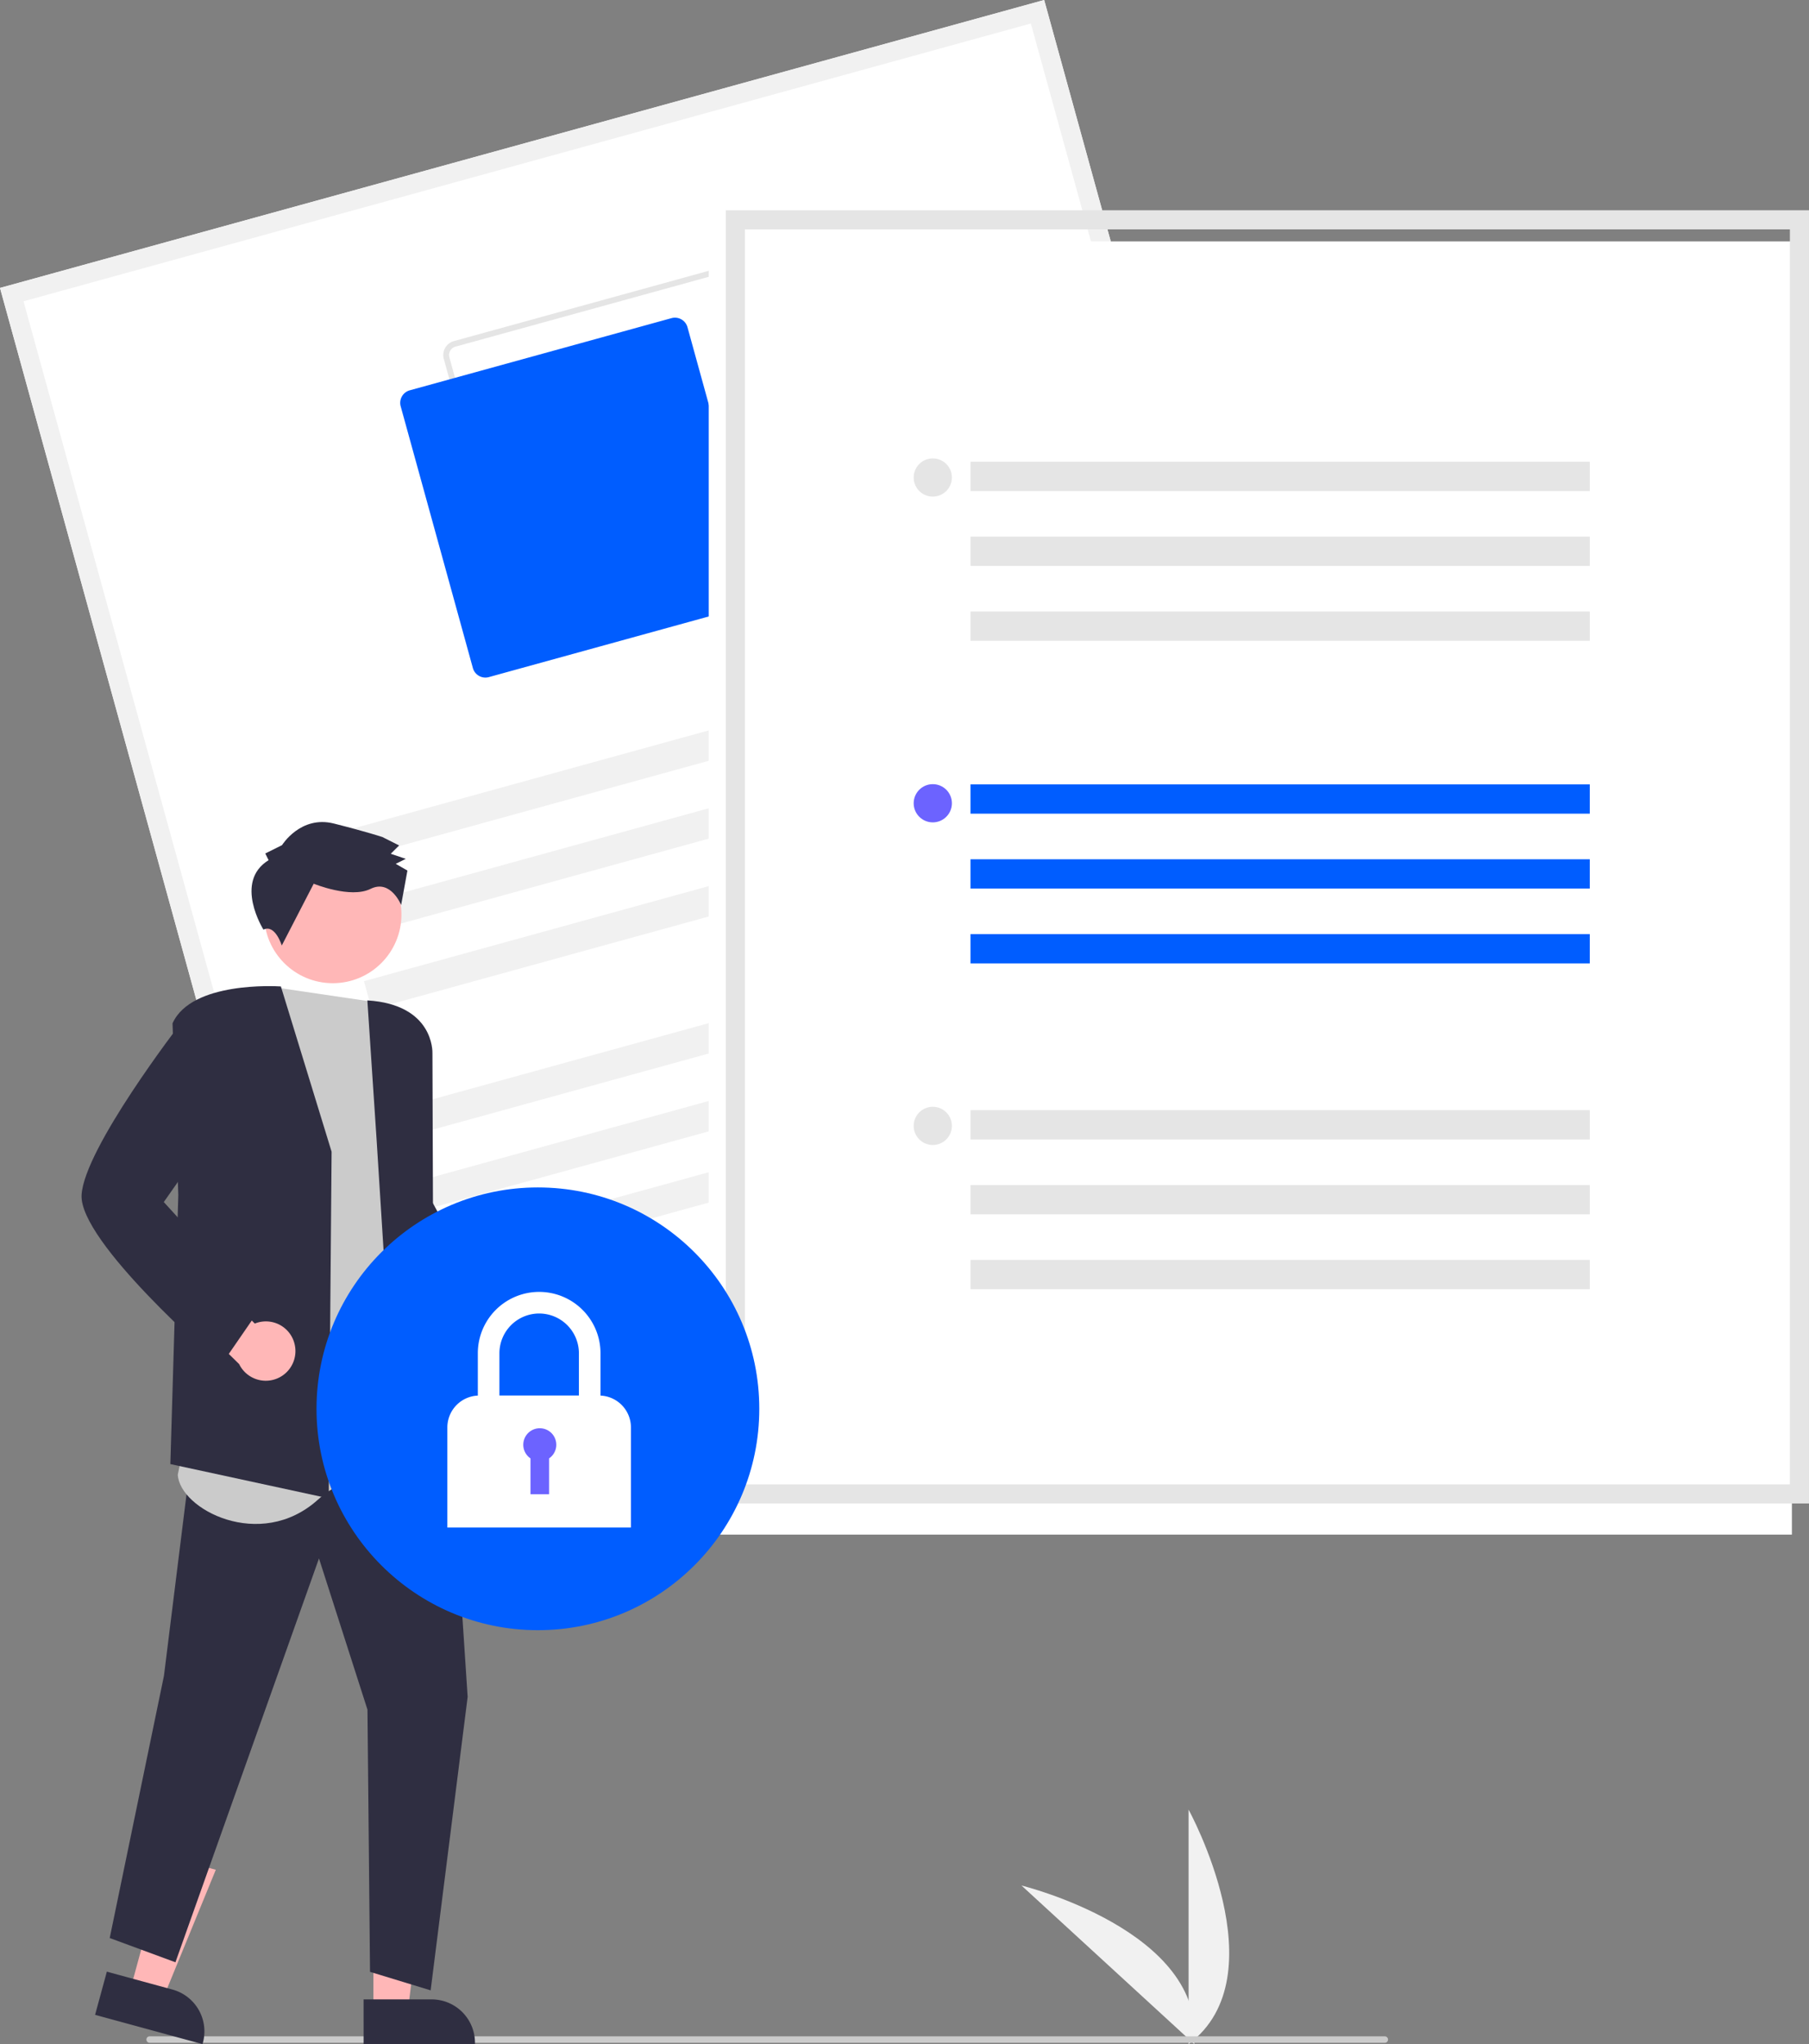 <svg xmlns="http://www.w3.org/2000/svg" width="558.029" height="630.612" viewBox="0 0 558.029 630.612">
  <rect x="0" y="0" width="558.029" height="630.612" fill="#808080" stroke="none"/>
  <g id="undraw_secure_files_re_6vdh" transform="translate(-167 6.181)">
    <g id="Group_5" data-name="Group 5" transform="translate(167 -6.181)">
      <path id="Path_16" data-name="Path 16" d="M594.907,516.07,272.8,604.9,166.738,220.3l322.1-88.831Z" transform="translate(-166.738 -131.472)" fill="#fff"/>
      <path id="Path_17" data-name="Path 17" d="M594.907,516.07,272.8,604.9,166.738,220.3l322.1-88.831ZM276.92,597.651l310.738-85.7L484.726,138.721l-310.738,85.7Z" transform="translate(-166.738 -131.472)" fill="#f1f1f1"/>
      <path id="Path_18" data-name="Path 18" d="M418.744,303.765,338,326.032a4.46,4.46,0,0,1-5.479-3.11l-22.267-80.741a4.46,4.46,0,0,1,3.11-5.479l80.741-22.267a4.46,4.46,0,0,1,5.479,3.11l22.267,80.741A4.46,4.46,0,0,1,418.744,303.765Zm-104.9-65.345a2.676,2.676,0,0,0-1.866,3.288l22.267,80.741a2.676,2.676,0,0,0,3.288,1.866l80.741-22.267a2.676,2.676,0,0,0,1.866-3.288L397.87,218.019a2.676,2.676,0,0,0-3.288-1.866Z" transform="translate(-173.359 -131.472)" fill="#e5e5e5"/>
      <path id="Path_19" data-name="Path 19" d="M398.277,320.039l-80.741,22.267a4.014,4.014,0,0,1-4.931-2.8l-22.268-80.741a4.014,4.014,0,0,1,2.8-4.931l80.741-22.267a4.014,4.014,0,0,1,4.931,2.8l22.267,80.741a4.014,4.014,0,0,1-2.8,4.931Z" transform="translate(-166.738 -133.42)" fill="#005dff"/>
      <rect id="Rectangle_8" data-name="Rectangle 8" width="233.728" height="9.032" transform="translate(99.756 258.114) rotate(-15.418)" fill="#f1f1f1"/>
      <rect id="Rectangle_9" data-name="Rectangle 9" width="233.728" height="9.032" transform="translate(106.017 280.405) rotate(-15.418)" fill="#f1f1f1"/>
      <rect id="Rectangle_10" data-name="Rectangle 10" width="233.728" height="9.032" transform="translate(112.277 302.695) rotate(-15.418)" fill="#f1f1f1"/>
      <rect id="Rectangle_11" data-name="Rectangle 11" width="233.728" height="9.032" transform="translate(123.296 341.927) rotate(-15.418)" fill="#f1f1f1"/>
      <rect id="Rectangle_12" data-name="Rectangle 12" width="233.728" height="9.032" transform="translate(129.557 364.218) rotate(-15.418)" fill="#f1f1f1"/>
      <rect id="Rectangle_13" data-name="Rectangle 13" width="233.728" height="9.032" transform="translate(128.409 386.509) rotate(-15.418)" fill="#f1f1f1"/>
    </g>
    <g id="Group_3" data-name="Group 3" transform="translate(385.626 58.68)">
      <path id="Path_20" data-name="Path 20" d="M698.014,603.616H363.887V204.661H698.014Z" transform="translate(-363.887 -195.048)" fill="#fff"/>
      <rect id="Rectangle_14" data-name="Rectangle 14" width="191.034" height="9.032" transform="translate(80.749 177.123)" fill="#005dff"/>
      <rect id="Rectangle_15" data-name="Rectangle 15" width="191.034" height="9.032" transform="translate(80.749 200.223)" fill="#005dff"/>
      <rect id="Rectangle_16" data-name="Rectangle 16" width="191.034" height="9.032" transform="translate(80.749 223.322)" fill="#005dff"/>
      <circle id="Ellipse_3" data-name="Ellipse 3" cx="5.895" cy="5.895" r="5.895" transform="translate(63.22 177.051)" fill="#6c63ff"/>
      <rect id="Rectangle_17" data-name="Rectangle 17" width="191.034" height="9.032" transform="translate(80.749 77.586)" fill="#e5e5e5"/>
      <rect id="Rectangle_18" data-name="Rectangle 18" width="191.034" height="9.032" transform="translate(80.749 100.686)" fill="#e5e5e5"/>
      <rect id="Rectangle_19" data-name="Rectangle 19" width="191.034" height="9.032" transform="translate(80.749 123.786)" fill="#e5e5e5"/>
      <circle id="Ellipse_4" data-name="Ellipse 4" cx="5.895" cy="5.895" r="5.895" transform="translate(63.22 76.555)" fill="#e5e5e5"/>
      <rect id="Rectangle_20" data-name="Rectangle 20" width="191.034" height="9.032" transform="translate(80.749 277.627)" fill="#e5e5e5"/>
      <rect id="Rectangle_21" data-name="Rectangle 21" width="191.034" height="9.032" transform="translate(80.749 300.726)" fill="#e5e5e5"/>
      <rect id="Rectangle_22" data-name="Rectangle 22" width="191.034" height="9.032" transform="translate(80.749 323.826)" fill="#e5e5e5"/>
      <circle id="Ellipse_5" data-name="Ellipse 5" cx="5.895" cy="5.895" r="5.895" transform="translate(63.22 276.58)" fill="#e5e5e5"/>
      <path id="Path_21" data-name="Path 21" d="M698.014,603.616H363.887V204.661H698.014Zm-328.233-5.895H692.12V210.555H369.782Z" transform="translate(-358.612 -204.661)" fill="#e5e5e5"/>
    </g>
    <g id="Group_6" data-name="Group 6" transform="translate(212.169 552.091)">
      <path id="Path_1" data-name="Path 1" d="M971.738,768.528v-72.34S999.93,747.474,971.738,768.528Z" transform="translate(-650.26 -696.188)" fill="#f1f1f1"/>
      <path id="Path_2" data-name="Path 2" d="M973.48,768.515l-53.29-48.921S977.035,733.51,973.48,768.515Z" transform="translate(-650.26 -696.188)" fill="#f1f1f1"/>
      <path id="Path_24" data-name="Path 24" d="M1032.26,768.122h-381a1,1,0,0,1,0-2h381a1,1,0,0,1,0,2Z" transform="translate(-650.26 -696.188)" fill="#cbcbcb"/>
    </g>
    <g id="Group_2" data-name="Group 2" transform="translate(192.156 247.418)">
      <path id="Path_3" data-name="Path 3" d="M775.312,577.442a9.1,9.1,0,0,0-9.851-9.872l-9.607-18.431-12.624,3.106,13.932,25.838a9.145,9.145,0,0,0,18.15-.641Z" transform="translate(-629.873 -387.19)" fill="#ffb7b7"/>
      <path id="Path_4" data-name="Path 4" d="M618.152,625.527H628.8l5.068-41.089H618.15Z" transform="translate(-528.126 -258.839)" fill="#ffb7b7"/>
      <path id="Path_5" data-name="Path 5" d="M768.978,767.325h34.349v-.434a13.37,13.37,0,0,0-13.369-13.369H768.977Z" transform="translate(-681.968 -390.311)" fill="#2f2e41"/>
      <path id="Path_6" data-name="Path 6" d="M693.57,617.569l10.278,2.8,15.7-38.308-15.169-4.136Z" transform="translate(-678.134 -258.839)" fill="#ffb7b7"/>
      <path id="Path_7" data-name="Path 7" d="M857.9,758.288l33.139,9.037.114-.419a13.37,13.37,0,0,0-9.381-16.416h0l-20.24-5.52Z" transform="translate(-853.726 -390.311)" fill="#2f2e41"/>
      <path id="Path_8" data-name="Path 8" d="M714.207,448.033l5.314,80.694-11.415,90.534-18.7-5.707-.788-80.891-14.957-46.645L629.38,610.6l-20.271-7.479,16.729-80.891,9.447-75.97Z" transform="translate(-600.42 -258.839)" fill="#2f2e41"/>
      <path id="Path_9" data-name="Path 9" d="M810.106,437.806l31.486,4.643,11.343,11.218,3.522,40.307-2.187,35.7,9.119,62.959s-22.93-12.729-40.7,3.205-42.635,2.816-43.147-7.784Z" transform="translate(-749.852 -386.717)" fill="#cbcbcb"/>
      <path id="Path_10" data-name="Path 10" d="M866.579,488.357v-.045l-15.641-50.984-.2-.013c-1.113-.072-27.337-1.618-33.2,11.33l-.028.062,1.782,52.983-2.454,82.979,48.5,10.5.353.077Z" transform="translate(-789.444 -386.602)" fill="#2f2e41"/>
      <path id="Path_11" data-name="Path 11" d="M780.854,484.833l-2.869-43.221c20.407,1.269,20.1,15.738,20.076,16.369l.223,64.65,4.087,69.164-14.86-1.114Z" transform="translate(-689.821 -386.589)" fill="#2f2e41"/>
      <path id="Path_12" data-name="Path 12" d="M790.85,563.477,772.733,521.43l-12.646-23.221-6.6,41.889,22.922,34.383Z" transform="translate(-655.046 -386.763)" fill="#2f2e41"/>
      <path id="Path_13" data-name="Path 13" d="M866.232,548.006a9.1,9.1,0,0,0-12.325-6.526L839.291,526.7,828.145,533.4l20.934,20.578a9.145,9.145,0,0,0,17.154-5.967Z" transform="translate(-800.468 -386.759)" fill="#ffb7b7"/>
      <path id="Path_14" data-name="Path 14" d="M895.82,536.085l-29.8-32.692,19.726-28.149-2.03-13.762L872.088,447.12l-.227.293c-1.239,1.6-30.362,39.439-31.2,53.763-.839,14.376,41.021,50.742,42.8,52.282l.248.214Z" transform="translate(-840.651 -386.158)" fill="#2f2e41"/>
      <circle id="Ellipse_2" data-name="Ellipse 2" cx="21.181" cy="21.181" r="21.181" transform="translate(56.313 7.356)" fill="#ffb7b7"/>
      <path id="Path_15" data-name="Path 15" d="M797.028,396.15,796,394.083l5.167-2.567s5.7-9.274,16.014-6.668,14.955,4.166,14.955,4.166l5.154,2.593-2.587,2.574,4.64,1.56-3.1,1.54,3.607,2.073-1.942,10.628s-3.225-8.061-9.425-4.981-17.541-1.592-17.541-1.592l-9.853,19.069s-2.033-6.685-5.657-4.9C795.433,417.577,786.174,402.831,797.028,396.15Z" transform="translate(-739.326 -384.386)" fill="#2f2e41"/>
    </g>
    <g id="Group_4" data-name="Group 4" transform="translate(264.635 360.144)">
      <circle id="Ellipse_6" data-name="Ellipse 6" cx="68.293" cy="68.293" r="68.293" fill="#005dff"/>
      <path id="Path_22" data-name="Path 22" d="M701.336,565.32V552.253a18.921,18.921,0,0,0-37.842,0V565.32a9.838,9.838,0,0,0-9.4,9.823v30.879h56.633V575.144A9.838,9.838,0,0,0,701.336,565.32Zm-18.921-25.326a12.273,12.273,0,0,1,12.258,12.259V565.3H670.157V552.253a12.273,12.273,0,0,1,12.258-12.259Z" transform="translate(-613.733 -501.106)" fill="#fff"/>
      <path id="Path_23" data-name="Path 23" d="M687.506,580.569a5.091,5.091,0,1,0-7.954,4.207v11.065h5.726V584.776a5.084,5.084,0,0,0,2.228-4.207Z" transform="translate(-613.541 -501.187)" fill="#6c63ff"/>
    </g>
  </g>
</svg>
